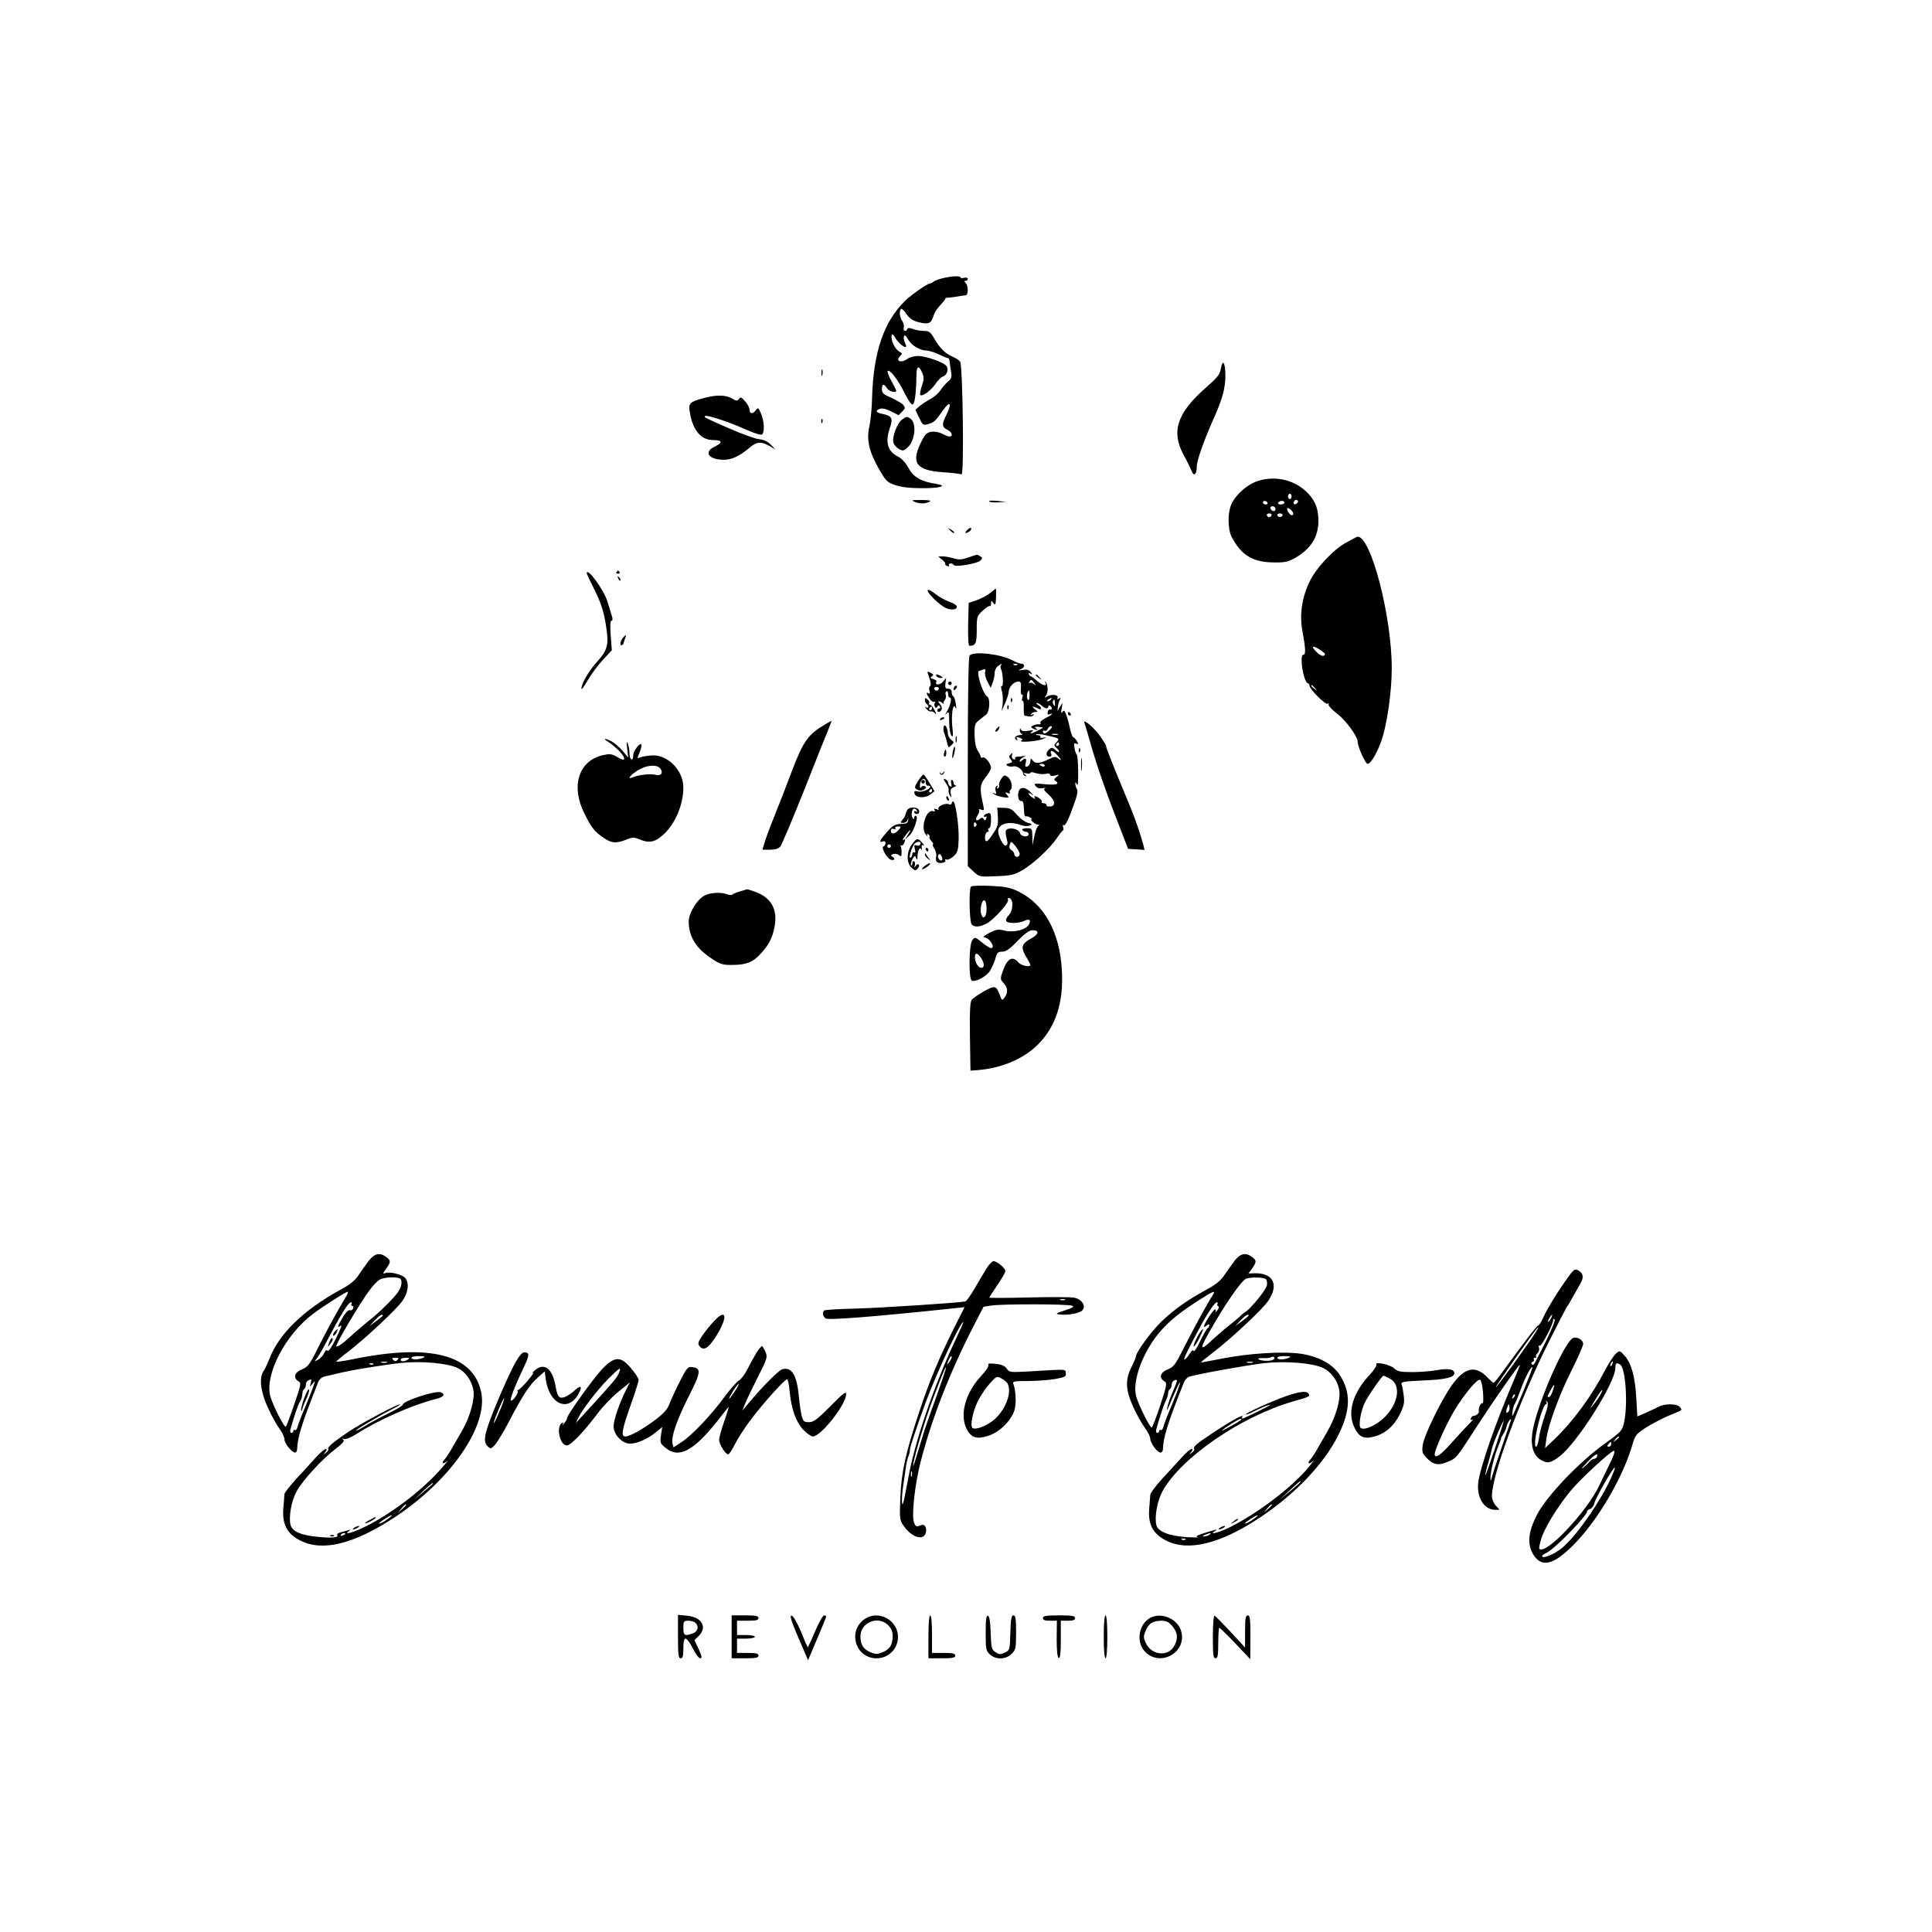 <?xml version="1.0" standalone="no"?>
<!DOCTYPE svg PUBLIC "-//W3C//DTD SVG 20010904//EN"
 "http://www.w3.org/TR/2001/REC-SVG-20010904/DTD/svg10.dtd">
<svg version="1.0" xmlns="http://www.w3.org/2000/svg"
 width="1080pt" height="1080pt" viewBox="0 0 1080 1080"
 preserveAspectRatio="xMidYMid meet">

<g transform="translate(0,1080) scale(0.1,-0.1)"
fill="#000000" stroke="none">
<path d="M5280 9247 c-25 -5 -51 -14 -59 -20 -7 -6 -19 -12 -26 -13 -16 -2
-106 -66 -138 -98 -118 -118 -174 -285 -182 -537 -1 -58 -8 -131 -15 -162 -17
-75 -3 -139 53 -238 39 -68 46 -75 92 -91 33 -11 82 -17 145 -17 104 -1 152
13 84 24 -85 13 -127 37 -155 88 -16 30 -38 54 -60 65 -58 29 -72 82 -44 162
18 51 10 66 -41 76 -38 7 -44 19 -14 29 13 4 37 -2 62 -15 l41 -21 20 20 c18
17 18 22 7 37 -8 9 -38 27 -67 40 -44 19 -53 27 -53 48 0 31 11 33 28 6 11
-18 52 -29 52 -14 0 3 -12 28 -27 54 -15 27 -24 52 -21 56 12 11 57 -47 95
-124 26 -50 40 -69 47 -62 11 11 18 73 19 163 0 53 14 58 33 11 10 -23 9 -38
-3 -72 -8 -24 -12 -47 -9 -50 11 -11 59 24 84 60 13 21 33 40 43 43 23 8 34
42 19 60 -18 21 -115 55 -158 55 -21 0 -47 -7 -58 -15 -37 -28 -73 -13 -40 17
11 10 10 14 -8 23 -11 6 -27 27 -35 48 -15 40 -7 65 11 33 25 -45 81 -80 58
-35 -6 11 -10 28 -7 37 3 13 8 9 23 -15 20 -35 67 -63 106 -63 12 0 43 -10 68
-22 25 -12 47 -21 50 -20 3 0 7 -7 8 -16 1 -9 4 -35 8 -56 6 -34 3 -43 -18
-60 -13 -12 -32 -33 -41 -48 -10 -15 -34 -37 -55 -48 -20 -11 -48 -29 -61 -40
l-24 -21 21 -44 c20 -42 22 -44 53 -35 31 9 38 16 81 77 40 57 51 39 18 -27
-26 -51 -25 -68 5 -82 26 -12 35 -38 13 -38 -7 0 -26 7 -43 16 -18 9 -42 13
-61 10 -25 -5 -35 -16 -58 -64 -54 -112 -22 -152 127 -162 51 -3 97 -9 102
-12 15 -9 7 612 -8 631 -7 8 -25 20 -42 27 -40 17 -69 45 -101 99 -22 39 -30
45 -59 45 -19 0 -46 5 -62 11 -19 7 -29 7 -31 0 -6 -19 -25 -12 -20 7 3 10 -1
27 -8 37 -15 20 -19 57 -7 68 3 4 17 -9 30 -28 16 -24 36 -38 64 -45 55 -15
72 -10 84 25 11 32 18 44 51 80 12 13 20 25 19 27 -2 2 6 4 18 4 12 1 36 4 52
7 17 3 36 6 43 6 15 1 16 53 0 69 -9 9 -9 12 0 12 7 0 12 5 12 11 0 6 -9 9
-20 6 -11 -3 -20 -2 -20 1 0 10 -39 10 -90 -1z"/>
<path d="M6825 8741 c-6 -35 -18 -50 -84 -108 -160 -140 -195 -244 -126 -373
20 -36 40 -78 46 -93 13 -33 29 -20 29 24 0 34 38 141 90 259 52 115 70 178
70 250 0 72 -15 97 -25 41z"/>
<path d="M4592 8715 c0 -16 2 -22 5 -12 2 9 2 23 0 30 -3 6 -5 -1 -5 -18z"/>
<path d="M3931 8574 c-75 -20 -84 -29 -75 -78 16 -101 63 -156 130 -156 53 0
56 -14 9 -37 -64 -30 -34 -73 52 -73 44 0 89 21 141 66 44 37 68 38 122 6 l25
-15 -26 27 c-17 18 -38 28 -66 31 -22 2 -98 30 -169 61 -135 59 -140 62 -133
68 9 8 115 -26 212 -68 73 -32 104 -41 109 -33 13 20 9 75 -8 115 -14 34 -17
35 -28 20 -17 -24 -36 -23 -36 1 0 11 -11 33 -25 48 -21 23 -26 26 -34 13 -9
-13 -14 -13 -40 3 -35 20 -87 21 -160 1z"/>
<path d="M5043 8455 c-27 -19 -57 -97 -49 -128 3 -13 17 -29 31 -37 23 -12 27
-11 49 9 43 40 51 139 14 162 -18 12 -20 11 -45 -6z"/>
<path d="M4591 8444 c0 -11 3 -14 6 -6 3 7 2 16 -1 19 -3 4 -6 -2 -5 -13z"/>
<path d="M7040 8114 c-62 -17 -131 -76 -157 -134 -21 -47 -20 -138 2 -181 53
-102 117 -142 235 -143 65 -1 81 3 123 27 86 51 126 115 127 203 0 69 -16 112
-58 156 -69 72 -172 100 -272 72z m180 -89 c0 -8 -4 -15 -10 -15 -5 0 -10 7
-10 15 0 8 5 15 10 15 6 0 10 -7 10 -15z m31 -38 c-13 -13 -26 -3 -16 12 3 6
11 8 17 5 6 -4 6 -10 -1 -17z m-166 3 c3 -5 -1 -10 -9 -10 -9 0 -16 5 -16 10
0 6 4 10 9 10 6 0 13 -4 16 -10z m95 0 c0 -5 -9 -10 -21 -10 -11 0 -17 5 -14
10 3 6 13 10 21 10 8 0 14 -4 14 -10z m-50 -36 c0 -17 -22 -14 -28 4 -2 7 3
12 12 12 9 0 16 -7 16 -16z m88 -6 c14 -14 16 -28 2 -28 -5 0 -14 9 -20 20
-12 22 -1 27 18 8z m-110 -29 c-2 -6 -8 -10 -13 -10 -5 0 -11 4 -13 10 -2 6 4
11 13 11 9 0 15 -5 13 -11z m62 1 c0 -5 -7 -10 -15 -10 -8 0 -15 5 -15 10 0 6
7 10 15 10 8 0 15 -4 15 -10z"/>
<path d="M5117 7993 c15 -6 39 -9 53 -6 47 11 39 18 -21 18 -56 0 -58 -1 -32
-12z"/>
<path d="M5529 7997 c5 -5 28 -7 52 -5 l44 3 -52 5 c-29 3 -48 1 -44 -3z"/>
<path d="M5408 7838 c-19 -19 -13 -24 11 -9 7 5 12 13 10 18 -2 5 -12 1 -21
-9z"/>
<path d="M5312 7834 c10 -10 20 -16 22 -13 3 3 -5 11 -17 18 -21 13 -21 12 -5
-5z"/>
<path d="M7527 7768 c-74 -40 -171 -144 -207 -221 -42 -87 -56 -183 -40 -271
19 -103 20 -136 6 -136 -9 0 -11 -15 -9 -52 5 -55 22 -108 35 -108 5 0 8 -6 8
-12 1 -21 89 -110 102 -102 6 4 8 3 5 -3 -4 -6 18 -30 48 -53 50 -38 115 -128
115 -158 0 -28 43 -122 55 -122 20 0 63 78 86 157 27 94 49 258 49 378 0 290
-117 741 -192 735 -2 0 -29 -15 -61 -32z m-133 -611 c14 -10 16 -16 7 -22 -7
-4 -22 2 -37 16 -45 42 -24 46 30 6z m-43 -204 c13 -16 12 -17 -3 -4 -10 7
-18 15 -18 17 0 8 8 3 21 -13z"/>
<path d="M5411 7683 c-35 -12 -51 -13 -81 -4 -20 6 -48 11 -61 11 l-24 -1 22
-18 c12 -10 20 -21 17 -24 -3 -2 2 -7 11 -11 9 -3 13 -2 10 4 -3 6 0 10 9 10
8 0 16 -4 18 -9 5 -13 130 8 148 25 13 13 13 16 0 24 -18 12 -15 12 -69 -7z"/>
<path d="M3446 7602 c-3 -5 1 -9 9 -9 8 0 12 4 9 9 -3 4 -7 8 -9 8 -2 0 -6 -4
-9 -8z"/>
<path d="M3280 7595 c0 -3 16 -37 35 -75 45 -89 61 -138 74 -227 15 -97 7
-128 -52 -193 -48 -54 -86 -120 -87 -150 0 -8 16 12 34 45 19 33 57 85 85 115
l51 55 -6 83 c-4 55 -3 82 4 82 7 0 8 9 2 28 -4 15 -16 51 -25 81 -20 65 -115
194 -115 156z"/>
<path d="M3456 7567 c3 -10 9 -15 12 -12 3 3 0 11 -7 18 -10 9 -11 8 -5 -6z"/>
<path d="M5186 7501 c-8 -12 68 -86 104 -101 32 -13 64 -7 58 12 -2 6 -22 18
-44 25 -21 8 -56 27 -76 43 -20 17 -39 26 -42 21z"/>
<path d="M5535 7485 c-16 -13 -50 -31 -75 -40 l-45 -15 -3 -120 c-1 -70 1
-120 7 -120 35 0 41 13 41 89 0 74 1 77 34 108 19 17 37 29 40 25 3 -3 6 3 6
14 1 17 2 18 13 3 11 -14 13 -10 15 32 1 27 0 49 -1 49 -1 0 -15 -11 -32 -25z"/>
<path d="M3483 7236 c-15 -18 -21 -45 -8 -43 5 1 10 7 11 12 1 6 5 18 9 28 8
20 4 21 -12 3z"/>
<path d="M5420 7136 c-6 -6 -10 -220 -10 -594 l0 -584 32 -30 c32 -30 33 -30
128 -26 83 3 101 8 144 33 62 36 154 121 192 177 16 24 32 44 36 46 4 2 4 10
1 19 -4 10 -2 14 4 10 6 -4 21 22 36 61 40 107 46 128 36 143 -5 8 -8 21 -8
29 0 10 3 8 9 -5 5 -13 8 13 7 70 0 50 -4 92 -7 95 -4 3 -10 19 -13 37 -5 26
-4 31 9 26 14 -5 14 -3 3 16 -8 11 -17 21 -21 21 -3 0 -11 22 -17 48 -5 26
-15 61 -21 77 -9 24 -13 27 -21 15 -7 -11 -9 -5 -4 20 6 35 6 35 -9 10 l-15
-25 3 25 c1 14 6 32 11 39 6 10 4 12 -5 6 -9 -6 -12 -4 -8 6 6 16 -38 20 -62
4 -12 -7 -13 -6 -3 6 13 16 12 64 -2 77 -4 4 -5 1 -1 -5 13 -23 -20 -14 -48
12 -14 13 -30 24 -33 24 -4 0 -9 5 -12 12 -2 8 1 9 10 3 12 -6 12 -5 0 10 -10
12 -23 15 -45 11 -27 -4 -28 -4 -8 5 23 10 22 30 -1 30 -7 0 -29 9 -48 19 -66
35 -214 52 -239 27z m175 -56 c-3 -5 -3 -15 1 -21 10 -17 15 -101 4 -94 -5 3
-5 -8 0 -27 6 -17 7 -50 5 -72 l-6 -41 20 45 c11 25 20 54 20 64 1 26 29 56
53 56 15 0 17 -7 15 -39 -2 -23 1 -37 6 -34 5 3 6 -4 2 -17 -4 -12 -3 -20 1
-17 5 3 8 -15 7 -39 -1 -24 1 -44 5 -45 4 0 15 -2 24 -4 10 -2 21 2 25 7 4 7
1 8 -7 3 -9 -5 -11 -4 -6 3 4 7 15 12 24 12 15 1 15 2 -2 15 -23 17 -14 20 15
5 24 -14 26 5 2 19 -10 6 -13 11 -6 11 6 0 18 -7 27 -15 17 -17 36 -20 36 -4
0 5 5 7 10 4 6 -3 10 -11 10 -16 0 -6 -4 -8 -9 -5 -5 3 -11 -3 -14 -13 -3 -14
-1 -18 9 -14 29 11 13 -5 -21 -21 -20 -10 -33 -22 -29 -27 3 -6 0 -9 -7 -8 -8
1 -22 -1 -32 -6 -15 -6 -16 -10 -5 -16 7 -5 18 -9 23 -9 6 0 4 4 -4 9 -10 7
-7 9 12 8 15 -1 27 -3 27 -4 0 -4 -59 -33 -67 -33 -4 0 -1 5 7 11 11 8 6 9
-22 4 -25 -4 -38 -2 -41 7 -4 9 -6 7 -6 -4 -1 -9 5 -19 12 -21 6 -3 2 -6 -10
-6 -26 -1 -38 -17 -22 -27 8 -4 9 -3 5 4 -8 14 -5 15 19 6 12 -5 14 -9 4 -14
-19 -13 93 -4 121 9 23 10 23 11 2 7 -12 -2 -20 0 -16 5 3 5 -3 9 -12 9 -10 0
-15 2 -12 5 3 3 27 1 54 -5 78 -17 79 -18 60 -39 -15 -16 -15 -19 -1 -31 8 -7
15 -17 15 -22 0 -5 -7 -2 -16 6 -19 19 -26 20 -42 4 -17 -17 -15 -38 4 -38 10
0 14 6 11 14 -10 25 4 25 29 -1 27 -27 33 -43 8 -22 -13 10 -21 10 -47 -3 -52
-26 -79 -29 -93 -10 -12 16 -13 15 -14 -4 0 -12 -7 -25 -16 -28 -13 -5 -15 -1
-10 19 7 27 -3 32 -22 13 -7 -7 -12 -8 -12 -2 0 6 10 16 23 23 13 7 15 9 4 6
-10 -3 -28 -5 -38 -5 -11 0 -17 -4 -14 -10 3 -5 0 -7 -9 -4 -9 3 -12 13 -9 22
5 14 3 15 -7 5 -11 -10 -11 -15 0 -28 11 -14 10 -17 -9 -22 -17 -4 -19 -8 -9
-14 7 -4 22 -6 33 -3 21 5 54 -20 54 -41 0 -5 5 -11 13 -13 9 -2 8 0 -2 8 -12
10 -11 11 8 7 12 -3 22 -1 22 3 0 5 14 4 30 -2 17 -5 42 -7 55 -4 16 4 25 2
25 -5 0 -7 10 -9 28 -4 25 6 26 5 8 -8 -13 -10 -15 -16 -8 -21 30 -18 8 -26
-55 -20 -62 6 -66 5 -53 -11 9 -11 22 -14 39 -11 14 3 20 3 13 0 -10 -5 -5
-14 17 -33 38 -33 45 -65 14 -69 -13 -2 -23 1 -23 7 0 6 -7 11 -17 11 -9 0
-13 3 -10 7 4 3 -1 12 -11 19 -21 16 -36 18 -27 3 4 -6 -2 -5 -14 3 -12 7 -21
17 -21 22 0 4 8 3 18 -5 11 -8 10 -5 -3 9 -31 34 -64 36 -71 6 -7 -29 1 -55
17 -52 8 2 12 -14 13 -44 0 -25 4 -44 8 -42 4 3 16 0 25 -5 10 -6 14 -11 10
-11 -14 0 20 -30 35 -30 10 0 10 -2 1 -8 -6 -4 -16 -30 -21 -57 l-10 -50 -1
48 c-1 46 -2 47 -32 47 -17 0 -28 -4 -24 -10 3 -5 13 -10 21 -10 8 0 14 -6 14
-13 0 -20 -44 -14 -48 6 -4 19 -44 32 -68 23 -16 -6 -16 -17 -2 -75 2 -8 -3
-16 -10 -18 -12 -5 -42 52 -42 81 0 41 61 58 126 34 17 -6 40 -8 50 -3 16 6
15 9 -11 16 -16 4 -44 25 -61 45 -25 30 -38 37 -70 38 l-39 1 3 -51 c3 -44 -1
-57 -29 -98 -21 -32 -34 -44 -39 -36 -9 15 -1 50 12 50 5 0 6 5 3 10 -3 6 -1
10 4 10 6 0 11 20 11 44 0 39 -2 44 -20 39 -11 -3 -20 -10 -20 -15 0 -5 4 -6
10 -3 6 3 7 -1 3 -10 -4 -13 -8 -14 -14 -4 -6 10 -11 10 -22 1 -21 -17 -28 -3
-11 22 8 13 11 26 7 30 -4 4 1 4 11 0 17 -6 18 -4 13 22 -22 97 -20 117 12
158 17 21 31 45 31 53 0 23 -32 64 -46 59 -8 -3 -13 -2 -12 2 2 4 -6 19 -15
34 -12 17 -18 47 -19 89 -1 55 2 65 23 81 13 11 32 26 42 33 19 17 24 89 6
101 -26 15 -65 144 -45 144 2 0 12 3 21 7 14 5 16 2 12 -13 -3 -10 2 -35 13
-54 l18 -35 11 28 c6 16 11 40 11 54 0 14 8 32 18 39 21 16 25 17 17 4z m92 4
c-3 -3 -12 -4 -19 -1 -8 3 -5 6 6 6 11 1 17 -2 13 -5z m94 -101 c12 -16 12
-17 -2 -6 -9 7 -20 9 -24 5 -5 -4 -5 -1 -1 6 9 16 11 15 27 -5z m-26 -72 c0
-16 -3 -27 -7 -24 -13 7 -7 53 6 53 1 0 1 -13 1 -29z m120 -21 c-3 -5 -12 -10
-18 -10 -7 0 -6 4 3 10 19 12 23 12 15 0z m22 -22 c2 -17 0 -19 -7 -8 -5 8 -6
18 -4 22 8 12 10 10 11 -14z m-17 -132 c0 -8 -31 -36 -41 -36 -5 0 -9 5 -9 11
0 5 5 7 10 4 6 -3 13 1 16 9 5 14 24 23 24 12z m33 -43 c-7 -2 -21 -2 -30 0
-10 3 -4 5 12 5 17 0 24 -2 18 -5z m7 -53 c0 -5 -5 -10 -11 -10 -5 0 -7 5 -4
10 3 6 8 10 11 10 2 0 4 -4 4 -10z m-80 -120 c0 -5 -7 -7 -15 -4 -8 4 -15 8
-15 10 0 2 7 4 15 4 8 0 15 -4 15 -10z m-386 -340 c-6 -6 -10 -3 -10 10 0 13
4 16 10 10 7 -7 7 -13 0 -20z m246 -154 c0 -9 -7 -16 -15 -16 -8 0 -15 7 -15
15 0 7 -7 18 -16 23 -11 6 -14 16 -9 31 6 20 7 20 31 -8 13 -16 24 -36 24 -45z"/>
<path d="M5651 6884 c0 -11 3 -14 6 -6 3 7 2 16 -1 19 -3 4 -6 -2 -5 -13z"/>
<path d="M5631 6844 c0 -11 3 -14 6 -6 3 7 2 16 -1 19 -3 4 -6 -2 -5 -13z"/>
<path d="M5570 6725 c-7 -9 -8 -15 -2 -15 5 0 12 7 16 15 3 8 4 15 2 15 -2 0
-9 -7 -16 -15z"/>
<path d="M5596 6445 c-9 -14 -14 -30 -11 -35 3 -5 0 -12 -6 -16 -8 -5 -9 -3
-4 6 5 9 4 11 -4 6 -7 -5 -9 -16 -5 -28 5 -15 3 -19 -7 -13 -10 6 -11 5 -4 -3
6 -6 28 -14 50 -18 36 -5 38 -5 25 12 -14 16 -13 17 3 11 10 -4 16 -3 12 2 -3
5 -1 12 3 15 16 10 6 59 -15 73 -18 12 -22 11 -37 -12z"/>
<path d="M5195 7010 c9 -25 10 -42 4 -46 -5 -3 -7 -15 -3 -26 4 -14 2 -18 -5
-14 -15 10 -14 -1 5 -29 9 -14 21 -22 27 -18 6 3 7 1 3 -5 -4 -7 -4 -17 0 -23
5 -8 9 -8 14 1 5 9 9 9 14 1 4 -6 2 -11 -3 -11 -6 0 -11 -4 -11 -10 0 -15 17
-12 24 5 3 8 -2 21 -10 30 -17 17 -5 21 14 5 6 -6 10 -7 7 -4 -3 4 0 13 6 20
6 8 9 20 6 29 -4 8 -2 17 3 20 6 4 10 -3 10 -14 0 -12 5 -21 10 -21 13 0 3
-45 -18 -80 -11 -20 -11 -21 0 -8 12 14 14 8 14 -48 0 -37 6 -70 13 -77 9 -9
10 0 5 45 -8 68 3 145 17 113 6 -13 6 -6 2 20 -3 22 -10 42 -14 43 -5 2 -9 12
-9 23 0 12 -7 19 -19 19 -16 0 -19 6 -16 31 l4 30 -18 -22 c-16 -20 -49 -20
-36 1 3 4 -5 10 -18 14 -17 5 -19 8 -8 15 11 7 10 11 -7 20 -21 11 -21 11 -7
-29z m53 -61 c-2 -6 -8 -10 -13 -10 -5 0 -11 4 -13 10 -2 6 4 11 13 11 9 0 15
-5 13 -11z"/>
<path d="M5235 7020 c3 -5 14 -10 23 -10 15 0 15 2 2 10 -20 13 -33 13 -25 0z"/>
<path d="M5790 7026 c0 -2 8 -10 18 -17 15 -13 16 -12 3 4 -13 16 -21 21 -21
13z"/>
<path d="M5300 6980 c0 -5 5 -10 10 -10 6 0 10 5 10 10 0 6 -4 10 -10 10 -5 0
-10 -4 -10 -10z"/>
<path d="M5337 6963 c-4 -3 -7 -11 -7 -17 0 -6 5 -5 12 2 6 6 9 14 7 17 -3 3
-9 2 -12 -2z"/>
<path d="M5170 6887 c0 -9 5 -19 10 -22 6 -3 10 -11 10 -16 0 -6 -6 -7 -12 -3
-9 5 -8 2 1 -9 8 -10 19 -16 25 -14 6 2 17 -3 24 -12 8 -9 6 -2 -3 17 -8 17
-20 32 -26 32 -6 0 -8 4 -5 9 3 5 -1 14 -9 21 -12 10 -15 10 -15 -3z m40 -47
c0 -5 -5 -10 -11 -10 -5 0 -7 5 -4 10 3 6 8 10 11 10 2 0 4 -4 4 -10z"/>
<path d="M5970 6810 c0 -5 5 -10 11 -10 5 0 7 5 4 10 -3 6 -8 10 -11 10 -2 0
-4 -4 -4 -10z"/>
<path d="M5255 6780 c-3 -6 1 -7 9 -4 18 7 21 14 7 14 -6 0 -13 -4 -16 -10z"/>
<path d="M4615 6752 c-98 -57 -124 -93 -190 -267 -40 -105 -53 -140 -105 -270
-18 -44 -38 -99 -45 -122 l-13 -43 42 0 c28 0 48 6 58 18 8 9 69 154 136 322
66 168 128 322 137 343 8 20 14 37 13 37 -2 0 -16 -8 -33 -18z"/>
<path d="M6062 6759 c3 -7 23 -75 44 -149 21 -74 74 -229 119 -345 l81 -210
46 -3 46 -3 -8 33 c-15 56 -47 150 -78 223 -90 216 -130 316 -129 325 1 3 -13
26 -31 52 -32 47 -101 106 -90 77z"/>
<path d="M5276 6741 c-4 -7 -3 -24 2 -39 6 -15 13 -40 17 -56 6 -27 7 -28 23
-12 16 16 16 18 0 30 -10 7 -18 22 -19 32 -1 33 -15 59 -23 45z"/>
<path d="M5342 6665 c0 -16 2 -22 5 -12 2 9 2 23 0 30 -3 6 -5 -1 -5 -18z"/>
<path d="M3394 6657 c56 -36 106 -91 93 -103 -2 -3 -20 4 -38 15 -29 17 -41
18 -77 10 -136 -30 -182 -170 -107 -323 41 -83 58 -105 110 -140 44 -30 69
-32 125 -10 37 15 43 15 80 0 52 -21 85 -13 133 33 63 59 107 165 107 259 0
97 -90 187 -180 179 -25 -2 -53 -7 -62 -11 -17 -8 -17 -6 -2 29 8 20 12 40 9
44 -10 9 -45 -38 -45 -60 0 -37 -20 -30 -21 8 0 21 -5 47 -10 58 -6 14 -7 4
-3 -30 l6 -50 -32 38 c-17 20 -45 44 -60 52 -34 18 -53 19 -26 2z m296 -152
c20 -24 5 -45 -26 -36 -28 7 -94 0 -126 -14 -34 -14 -18 10 25 37 47 31 107
37 127 13z"/>
<path d="M5326 6599 c-3 -18 -4 -34 -2 -36 2 -3 7 10 11 27 4 17 5 34 2 36 -2
3 -7 -10 -11 -27z"/>
<path d="M6031 6604 c0 -11 3 -14 6 -6 3 7 2 16 -1 19 -3 4 -6 -2 -5 -13z"/>
<path d="M5277 6590 c-3 -11 -1 -20 4 -20 5 0 9 9 9 20 0 11 -2 20 -4 20 -2 0
-6 -9 -9 -20z"/>
<path d="M6043 6525 c0 -33 2 -45 4 -27 2 18 2 45 0 60 -2 15 -4 0 -4 -33z"/>
<path d="M5253 6480 c3 -16 21 -14 25 2 3 10 2 10 -6 -1 -7 -9 -11 -10 -15 -2
-4 7 -5 8 -4 1z"/>
<path d="M5132 6434 c-19 -29 -21 -38 -10 -45 17 -11 29 -11 47 0 10 7 10 10
1 16 -7 4 -16 2 -21 -6 -5 -9 -7 -4 -6 16 3 34 32 43 32 10 1 -11 6 -19 13
-17 7 1 12 -2 12 -6 0 -15 -51 -33 -72 -26 -15 4 -19 2 -16 -11 5 -26 60 -29
89 -6 l23 18 -28 47 c-15 25 -30 46 -34 46 -4 0 -18 -17 -30 -36z m78 -54 c0
-5 -5 -10 -11 -10 -5 0 -7 5 -4 10 3 6 8 10 11 10 2 0 4 -4 4 -10z"/>
<path d="M5288 6422 c11 -15 17 -32 15 -39 -2 -7 1 -20 7 -30 10 -15 10 -14 5
10 -4 22 -1 29 17 37 13 5 17 9 11 9 -7 1 -13 8 -13 16 0 8 -4 15 -9 15 -5 0
-7 -10 -3 -22 3 -14 2 -19 -6 -14 -7 4 -12 13 -12 21 0 7 -7 16 -16 19 -12 5
-11 0 4 -22z"/>
<path d="M5150 6430 c0 -5 5 -10 10 -10 6 0 10 5 10 10 0 6 -4 10 -10 10 -5 0
-10 -4 -10 -10z"/>
<path d="M5290 6341 c0 -6 4 -13 10 -16 6 -3 7 1 4 9 -7 18 -14 21 -14 7z"/>
<path d="M5320 6309 c0 -6 -9 -8 -20 -4 -21 7 -65 -17 -53 -29 4 -4 -1 -4 -11
0 -13 5 -17 4 -12 -4 4 -7 2 -10 -7 -7 -38 15 -73 -92 -42 -130 9 -11 13 -14
9 -6 -5 10 -3 12 5 7 7 -5 10 -11 7 -14 -3 -3 1 -14 11 -24 9 -10 13 -18 8
-18 -4 0 0 -11 8 -24 9 -13 13 -33 10 -46 -3 -13 -1 -25 7 -30 15 -10 52 -1
44 11 -3 5 1 7 8 4 7 -3 25 6 39 19 23 21 26 33 28 97 2 77 -18 209 -31 209
-4 0 -8 -5 -8 -11z m-54 -317 c-10 -10 -29 15 -21 28 6 9 10 8 17 -4 6 -10 7
-20 4 -24z"/>
<path d="M5071 6271 c-5 -9 -9 -20 -10 -26 0 -5 -8 -18 -16 -27 -13 -16 -13
-18 4 -18 11 0 22 8 25 18 4 13 4 13 3 -3 -2 -16 -10 -20 -41 -21 -32 -1 -45
-8 -77 -44 -41 -46 -49 -63 -24 -54 9 4 15 0 15 -9 0 -8 -5 -17 -12 -19 -14
-5 19 -65 40 -73 20 -8 30 4 12 15 -12 8 -12 10 3 16 9 3 24 1 32 -6 13 -11
15 -8 15 18 0 17 -3 32 -7 35 -5 2 -3 2 4 1 6 -2 14 4 17 12 9 22 7 26 -5 18
-7 -4 -1 7 12 25 28 38 38 41 14 4 l-17 -28 27 26 c26 26 52 109 34 109 -5 0
-9 -6 -9 -12 0 -10 -3 -9 -9 1 -10 15 -3 51 10 51 4 0 11 -5 15 -12 4 -7 3 -8
-4 -4 -7 4 -12 2 -12 -3 0 -6 7 -11 16 -11 9 0 14 7 12 18 -4 22 -56 25 -67 3z
m-48 -111 c-21 -24 -43 -26 -43 -4 0 10 5 14 16 10 8 -3 12 -2 9 4 -3 6 3 10
14 10 20 0 20 -1 4 -20z m-43 -90 c0 -5 -4 -10 -10 -10 -5 0 -10 5 -10 10 0 6
5 10 10 10 6 0 10 -4 10 -10z"/>
<path d="M5098 6080 c-31 -42 -32 -102 -3 -130 20 -18 23 -19 35 -5 7 8 10 19
6 22 -4 4 -12 1 -17 -7 -9 -13 -10 -12 -5 2 3 10 1 20 -4 23 -6 4 -10 -2 -10
-11 0 -10 -3 -14 -7 -11 -3 4 0 19 7 33 13 23 15 24 21 7 6 -13 8 -10 8 14 1
33 16 53 24 31 2 -7 2 -2 0 10 -3 17 0 22 9 16 7 -4 4 2 -6 14 -25 29 -31 28
-58 -8z m46 -1 c-3 -6 -13 -8 -21 -5 -12 5 -14 1 -9 -20 5 -17 3 -23 -4 -19
-5 3 -10 -1 -10 -9 0 -8 -4 -17 -9 -20 -17 -11 8 68 25 81 18 13 38 8 28 -8z"/>
<path d="M5175 6050 c3 -5 8 -10 11 -10 2 0 4 5 4 10 0 6 -5 10 -11 10 -5 0
-7 -4 -4 -10z"/>
<path d="M5170 6023 c0 -6 8 -17 18 -24 16 -13 16 -13 2 6 -8 11 -16 22 -17
24 -2 2 -3 0 -3 -6z"/>
<path d="M5170 5960 c-14 -11 -20 -20 -15 -19 13 0 50 28 44 33 -2 3 -15 -4
-29 -14z"/>
<path d="M5428 5844 c-13 -13 -9 -199 4 -212 17 -17 47 -14 84 6 41 22 127
118 119 132 -3 5 -2 10 3 10 28 0 28 -67 1 -96 -12 -12 -18 -27 -14 -33 8 -14
68 -14 100 1 31 14 40 6 26 -21 -16 -29 -85 -46 -136 -33 -34 9 -45 7 -85 -13
-25 -13 -38 -24 -29 -25 30 0 67 -60 38 -60 -5 0 -28 14 -50 32 -38 31 -40 31
-54 12 -19 -25 -21 -220 -2 -226 20 -8 73 19 97 49 11 15 26 47 33 70 10 38
15 43 39 43 21 0 43 15 86 60 43 44 66 60 85 60 38 0 34 -23 -7 -45 -55 -30
-61 -49 -32 -100 15 -24 26 -46 26 -49 0 -15 -52 -4 -67 14 -34 39 -62 23 -88
-50 -14 -41 -14 -45 5 -65 24 -25 26 -54 6 -81 -14 -18 -15 -18 -26 11 -21 56
-27 58 -89 24 -31 -18 -62 -39 -69 -48 -9 -11 -12 -63 -10 -206 l3 -190 40 3
c134 11 254 61 336 142 101 100 145 236 135 415 -11 213 -98 370 -242 441 -47
23 -73 28 -158 32 -55 2 -104 1 -108 -4z m87 -124 c0 -46 -19 -65 -30 -30 -9
28 4 82 18 77 7 -2 12 -23 12 -47z m-31 -275 c20 -30 21 -55 1 -55 -17 0 -35
30 -35 59 0 28 14 26 34 -4z"/>
<path d="M4140 5818 c-19 -5 -39 -13 -45 -18 -5 -4 -19 -4 -30 1 -33 13 -94
10 -126 -7 -42 -21 -89 -98 -89 -145 0 -86 42 -153 135 -212 43 -28 58 -32
115 -31 75 1 113 17 158 69 42 47 61 85 72 146 18 96 -19 162 -109 194 -24 8
-44 15 -45 14 0 0 -17 -5 -36 -11z"/>
<path d="M2062 3753 c-16 -21 -41 -57 -57 -80 -20 -31 -48 -54 -104 -84 -206
-113 -343 -247 -395 -385 -11 -27 -25 -58 -33 -69 -26 -38 -16 -118 26 -207
21 -46 50 -98 65 -117 14 -19 26 -45 26 -56 0 -23 41 -75 60 -75 5 0 10 8 11
18 2 68 24 139 117 374 7 18 21 30 39 34 15 3 45 10 65 15 73 19 260 49 359
60 118 12 262 -1 319 -29 41 -20 77 -70 86 -121 10 -49 -18 -150 -61 -225 -19
-34 -47 -81 -61 -106 -14 -25 -33 -53 -42 -62 -17 -20 -3 -24 18 -5 7 6 -4 -9
-26 -34 -110 -129 -298 -271 -455 -344 -57 -26 -98 -35 -69 -14 12 9 12 10 -3
5 -11 -3 -30 -9 -43 -12 -13 -3 -22 -10 -19 -14 10 -16 -30 -19 -110 -11 -94
9 -142 31 -151 67 -11 44 5 135 34 187 33 61 140 178 217 237 42 32 53 46 43
53 -9 6 -8 7 5 3 10 -3 38 8 70 28 125 80 308 161 445 196 43 11 54 26 26 37
-30 11 -214 -49 -213 -70 0 -5 -35 -26 -78 -47 -43 -21 -102 -53 -130 -70 -29
-18 -53 -30 -53 -27 0 6 121 78 195 116 33 16 56 30 52 31 -17 1 -212 -103
-286 -152 -88 -59 -122 -88 -116 -98 3 -4 -3 -14 -13 -21 -15 -13 -16 -12 -3
4 9 12 10 17 2 17 -7 0 -31 -21 -55 -47 -24 -27 -73 -80 -110 -120 -36 -40
-66 -78 -66 -85 0 -7 -3 -42 -6 -78 -7 -92 20 -144 95 -182 125 -63 298 -20
527 130 313 206 523 510 484 699 -44 212 -288 274 -722 184 -49 -10 -88 -15
-88 -12 1 3 28 26 60 50 93 70 280 244 311 291 31 46 37 95 16 124 -14 20 -83
38 -111 30 -18 -6 -18 -4 3 24 27 38 26 47 -1 66 -36 26 -64 19 -96 -21z m172
-99 c17 -7 13 -45 -9 -77 -21 -30 -90 -100 -135 -137 -49 -39 -112 -93 -150
-128 -28 -26 -60 -46 -60 -37 0 18 133 242 186 313 19 26 45 53 57 59 23 13
85 17 111 7z m-302 -106 c-50 -83 -114 -201 -158 -290 -43 -86 -53 -99 -86
-113 -42 -16 -51 -47 -20 -66 17 -10 15 -18 -23 -129 -22 -65 -43 -121 -47
-125 -8 -9 -72 117 -87 170 -32 122 85 346 241 462 65 48 180 121 191 122 5 1
0 -14 -11 -31z m33 -38 c-3 -5 -2 -10 4 -10 6 0 8 -6 5 -14 -3 -8 -11 -13 -19
-10 -7 3 -23 -13 -39 -40 -30 -51 -33 -64 -11 -46 9 7 -3 -24 -26 -70 -24 -50
-44 -78 -48 -71 -5 8 -11 3 -19 -13 -6 -14 -21 -30 -34 -37 -22 -11 -22 -11
-8 6 8 10 31 48 50 85 86 164 127 230 142 230 5 0 6 -4 3 -10z m175 -64 c0 -2
-17 -16 -37 -31 l-38 -28 29 31 c26 28 46 40 46 28z m225 -236 c-28 -12 -65
-12 -65 0 0 6 19 10 43 9 32 0 37 -2 22 -9z m-143 -12 c-9 -9 -15 -9 -24 0 -9
9 -7 12 12 12 19 0 21 -3 12 -12z m58 2 c-20 -13 -40 -13 -40 0 0 6 12 10 28
10 21 0 24 -2 12 -10z m-117 -17 c-7 -2 -21 -2 -30 0 -10 3 -4 5 12 5 17 0 24
-2 18 -5z m-76 -9 c-3 -3 -12 -4 -19 -1 -8 3 -5 6 6 6 11 1 17 -2 13 -5z
m-350 -106 c-6 -23 -6 -23 10 -3 15 19 15 19 8 -5 -4 -14 -24 -66 -45 -116
-22 -50 -42 -103 -46 -118 -3 -14 -10 -23 -15 -20 -5 3 -9 0 -9 -5 0 -6 -5
-11 -11 -11 -6 0 -8 8 -6 18 23 81 43 140 54 157 7 11 13 29 13 42 0 12 5 25
10 28 6 3 10 15 10 25 0 15 9 25 29 29 2 1 1 -9 -2 -21z m683 -561 c0 -2 -24
-23 -52 -46 l-53 -43 50 46 c48 44 55 50 55 43z m-150 -120 c0 -2 -10 -12 -22
-23 l-23 -19 19 23 c18 21 26 27 26 19z m-95 -73 c-28 -21 -55 -36 -55 -29 0
6 62 45 70 45 3 -1 -4 -8 -15 -16z m-245 -88 c0 -2 -7 -7 -16 -10 -8 -3 -12
-2 -9 4 6 10 25 14 25 6z"/>
<path d="M1870 3355 c-7 -9 -10 -18 -7 -21 3 -3 10 4 17 15 13 25 8 27 -10 6z"/>
<path d="M1843 3303 c-3 -10 -8 -22 -10 -28 -3 -5 3 -1 11 9 16 20 21 36 11
36 -3 0 -8 -8 -12 -17z"/>
<path d="M1701 2986 c-12 -32 -20 -64 -17 -70 2 -6 5 -5 5 3 1 8 10 34 22 58
11 23 19 49 17 55 -3 7 -15 -13 -27 -46z"/>
<path d="M6902 3753 c-16 -21 -41 -57 -57 -80 -20 -31 -48 -54 -104 -84 -106
-58 -176 -108 -248 -176 -55 -53 -143 -172 -143 -196 0 -5 -11 -31 -25 -59
-36 -71 -33 -128 9 -221 18 -40 47 -93 65 -117 17 -23 31 -52 31 -62 0 -24 39
-78 57 -78 7 0 13 8 14 18 2 68 24 140 117 374 6 14 19 29 29 32 52 16 331 66
420 76 121 13 270 1 329 -27 44 -21 81 -69 90 -122 10 -52 -18 -151 -67 -235
-23 -39 -50 -87 -61 -106 -11 -19 -27 -43 -36 -52 -17 -20 -3 -25 18 -5 7 6
-3 -8 -23 -33 -95 -116 -303 -272 -458 -345 -55 -25 -101 -35 -69 -15 21 14
13 12 -55 -9 -42 -13 -54 -20 -40 -24 11 -2 -16 -2 -60 0 -100 7 -162 31 -171
68 -11 45 5 136 34 188 101 186 437 418 728 502 97 28 99 29 89 44 -10 17 -47
13 -122 -12 -80 -28 -235 -98 -229 -104 2 -2 23 5 45 17 48 24 91 41 91 36 0
-4 -147 -76 -155 -76 -4 0 -3 5 0 11 11 18 -74 -30 -170 -94 -91 -61 -107 -75
-99 -88 2 -4 -4 -13 -14 -20 -15 -13 -16 -12 -3 4 9 12 10 17 2 17 -7 0 -31
-21 -55 -47 -24 -27 -73 -80 -110 -120 -36 -40 -66 -80 -66 -90 -1 -10 -3 -45
-6 -78 -7 -87 22 -140 95 -177 124 -63 305 -18 529 132 194 130 352 296 432
455 71 141 73 244 7 342 -40 59 -114 99 -212 115 -97 15 -295 3 -440 -26 -66
-13 -121 -23 -122 -22 -1 1 28 25 65 53 106 81 280 244 312 292 63 93 25 160
-88 153 l-23 -1 21 29 c25 36 25 45 -2 64 -36 26 -64 19 -96 -21z m175 -104
c5 -5 8 -21 5 -34 -4 -25 -92 -133 -121 -149 -9 -5 -20 -15 -26 -21 -5 -6 -32
-29 -60 -51 -27 -21 -70 -58 -95 -81 -70 -67 -76 -59 -25 32 90 161 187 301
213 308 33 9 98 7 109 -4z m-299 -91 c-30 -46 -117 -206 -164 -300 -43 -86
-53 -99 -86 -113 -42 -16 -51 -47 -20 -66 17 -11 16 -18 -22 -135 -23 -68 -44
-123 -48 -124 -11 0 -74 128 -87 175 -23 88 41 257 140 368 52 58 109 104 219
174 75 48 88 52 68 21z m28 -47 c-4 -5 -1 -11 4 -13 6 -2 4 -11 -5 -23 -9 -11
-14 -14 -10 -7 3 6 2 12 -3 12 -10 0 -62 -81 -62 -96 0 -3 7 -1 15 6 9 8 15 9
15 2 0 -6 -4 -13 -9 -16 -5 -3 -24 -36 -42 -73 -17 -38 -34 -62 -37 -55 -3 9
-11 2 -23 -17 -10 -17 -23 -31 -28 -31 -8 0 22 60 100 205 35 63 71 115 81
115 5 0 7 -4 4 -9z m174 -65 c0 -2 -17 -16 -37 -31 l-38 -28 29 31 c26 28 46
40 46 28z m137 -247 c-16 -10 -73 -7 -83 4 -4 4 10 6 30 5 20 -1 39 2 42 5 4
4 11 4 17 0 5 -3 3 -9 -6 -14z m88 11 c-28 -12 -65 -12 -65 0 0 6 19 10 43 9
32 0 37 -2 22 -9z m-202 -27 c-7 -2 -21 -2 -30 0 -10 3 -4 5 12 5 17 0 24 -2
18 -5z m-446 -160 c-14 -32 -28 -71 -31 -88 -4 -16 -3 -23 0 -15 14 34 42 97
57 130 30 62 7 -10 -33 -106 -22 -50 -42 -103 -46 -118 -3 -14 -10 -23 -15
-20 -5 3 -9 0 -9 -5 0 -6 -5 -11 -11 -11 -6 0 -8 8 -6 18 19 68 43 141 54 162
7 14 13 33 13 42 0 9 5 20 10 23 6 3 10 15 10 25 0 17 19 32 29 24 2 -2 -8
-30 -22 -61z m378 -162 c-14 -12 -112 -66 -104 -57 11 12 93 64 104 65 6 1 6
-2 0 -8z m335 -345 c0 -2 -26 -25 -57 -51 l-58 -47 55 51 c54 50 60 55 60 47z
m-160 -129 c0 -2 -10 -12 -22 -23 l-23 -19 19 23 c18 21 26 27 26 19z m-95
-73 c-28 -21 -55 -36 -55 -29 0 6 62 45 70 45 3 -1 -4 -8 -15 -16z m-255 -94
c-8 -5 -22 -9 -30 -9 -10 0 -8 3 5 9 27 12 43 12 25 0z m-133 -26 c-3 -3 -12
-4 -19 -1 -8 3 -5 6 6 6 11 1 17 -2 13 -5z"/>
<path d="M6712 3358 c-17 -22 -44 -80 -39 -85 3 -2 17 18 31 46 25 51 28 63 8
39z"/>
<path d="M5517 3713 c-13 -21 -43 -71 -66 -111 -23 -40 -48 -75 -54 -77 -27
-7 -463 -36 -615 -40 -90 -2 -167 -7 -173 -10 -14 -9 -11 -31 6 -45 13 -11
268 9 713 56 l64 7 -60 -119 c-84 -168 -137 -296 -194 -468 -76 -229 -99 -333
-105 -476 -5 -119 -4 -127 18 -159 44 -64 110 -86 124 -41 8 27 -5 52 -24 45
-30 -12 -34 -10 -43 20 -12 42 7 212 38 332 62 241 161 495 290 748 l62 120
44 7 c58 9 428 9 451 -1 14 -5 5 -11 -40 -26 -52 -17 -55 -20 -29 -23 45 -6
113 7 127 24 21 25 -4 62 -47 70 -21 4 -136 4 -256 1 -120 -3 -218 -3 -218 -1
0 2 20 33 45 70 25 36 45 71 45 79 0 16 -47 55 -66 55 -8 0 -24 -17 -37 -37z
m436 -180 c-7 -2 -19 -2 -25 0 -7 3 -2 5 12 5 14 0 19 -2 13 -5z m-615 -230
c-117 -250 -222 -555 -259 -756 -12 -62 -23 -123 -27 -137 -12 -51 -14 16 -2
92 6 40 13 87 15 105 3 17 9 43 15 57 5 14 8 26 6 26 -6 0 36 128 88 269 62
168 195 451 211 451 2 0 -19 -48 -47 -107z m-18 -91 c0 -5 -7 -17 -15 -28 -14
-18 -14 -17 -4 9 12 27 19 34 19 19z m-82 -209 c-30 -81 -67 -186 -81 -233
-14 -47 -33 -107 -41 -135 -11 -35 -14 -39 -10 -15 9 55 73 266 111 365 59
154 68 174 71 170 2 -2 -21 -70 -50 -152z m-141 -455 c-3 -7 -5 -2 -5 12 0 14
2 19 5 13 2 -7 2 -19 0 -25z"/>
<path d="M8767 3662 c-53 -72 -121 -182 -141 -229 -11 -24 -23 -43 -28 -43 -7
0 -79 -94 -198 -258 -24 -34 -47 -62 -51 -62 -3 0 -16 12 -30 26 -68 74 -130
63 -202 -38 -60 -83 -157 -283 -164 -337 -5 -36 -2 -46 22 -71 37 -39 67 -44
119 -21 49 21 44 15 167 205 91 141 228 336 235 336 2 0 -13 -37 -32 -82 -102
-237 -192 -495 -201 -579 -8 -83 34 -149 96 -149 l24 0 -21 23 c-12 13 -22 36
-22 53 0 119 151 527 316 859 52 104 99 194 103 200 5 5 20 30 33 55 14 25 34
59 43 76 20 34 16 57 -14 73 -17 9 -24 5 -54 -37z m-97 -232 c-6 -11 -13 -20
-16 -20 -2 0 0 9 6 20 6 11 13 20 16 20 2 0 0 -9 -6 -20z m-31 -133 c-69 -137
-66 -133 -76 -122 -5 4 -2 10 5 12 6 3 10 9 6 14 -3 5 0 9 7 9 7 0 10 3 6 6
-3 4 0 13 8 20 8 8 11 22 8 31 -4 10 -2 14 4 10 10 -6 80 129 75 145 -1 5 2 7
8 3 6 -3 -15 -56 -51 -128z m-54 56 c-49 -76 -220 -312 -223 -308 -4 4 229
335 236 335 2 0 -4 -12 -13 -27z m-65 -319 c-72 -170 -69 -165 -65 -126 2 18
8 39 13 45 5 7 19 41 32 77 23 65 59 134 66 127 2 -2 -19 -57 -46 -123z m-230
-16 c3 -37 2 -64 -2 -62 -9 6 -26 -28 -21 -43 4 -11 -14 -28 -31 -28 -5 0 -11
-6 -14 -14 -3 -9 0 -11 9 -6 8 4 -2 -8 -21 -27 -19 -19 -63 -67 -98 -106 -58
-66 -92 -89 -92 -61 0 25 65 169 110 244 56 92 127 178 144 172 6 -2 13 -33
16 -69z m171 -31 c-10 -9 -11 -8 -5 6 3 10 9 15 12 12 3 -3 0 -11 -7 -18z
m-30 -80 c-13 -13 -15 1 -4 30 7 17 8 17 11 -1 2 -10 -1 -23 -7 -29z m-31
-182 c-27 -77 -53 -156 -58 -175 -10 -35 -10 -35 -10 -5 1 33 23 121 43 169 7
17 14 36 15 41 0 6 7 19 15 31 7 11 15 29 17 40 3 17 20 45 25 40 1 -1 -20
-64 -47 -141z m-43 -22 c-28 -84 -52 -151 -54 -150 -1 2 4 28 13 58 9 29 18
65 21 78 2 13 11 40 19 60 29 71 48 111 50 108 1 -1 -21 -71 -49 -154z"/>
<path d="M3987 3410 c-20 -21 -48 -57 -63 -79 -22 -34 -24 -43 -14 -56 24 -29
51 -12 96 60 66 108 54 156 -19 75z"/>
<path d="M8788 3317 c-60 -50 -209 -405 -223 -534 -9 -73 10 -125 54 -147 33
-18 51 -14 98 22 98 73 313 413 313 495 0 28 6 32 27 19 30 -19 44 -221 22
-321 -10 -48 -14 -53 -108 -121 -143 -102 -325 -293 -379 -397 -49 -95 -56
-164 -22 -221 47 -77 113 -62 226 52 134 134 276 376 329 559 16 55 21 61 78
98 34 21 91 51 127 66 80 33 75 29 60 48 -16 19 -83 20 -118 1 -15 -7 -48 -23
-73 -34 l-46 -20 -6 101 c-6 119 -27 195 -65 238 -27 30 -28 31 -49 12 -12
-10 -39 -52 -61 -93 -74 -143 -177 -284 -282 -385 l-53 -50 7 49 c10 79 73
251 142 387 35 70 64 136 64 146 0 26 -42 46 -62 30z m225 -142 c-3 -9 -8 -14
-10 -11 -3 3 -2 9 2 15 9 16 15 13 8 -4z m-334 -153 c-6 -18 -15 -32 -21 -32
-5 0 -8 3 -6 8 33 67 47 80 27 24z m267 -19 c-9 -16 -25 -39 -37 -53 l-21 -25
16 28 c28 47 48 77 52 77 3 0 -2 -12 -10 -27z m-311 -118 c-13 -39 -28 -91
-31 -118 -9 -67 -29 -75 -21 -9 8 69 45 192 58 192 6 0 7 6 3 13 -5 8 -4 9 4
2 9 -8 5 -29 -13 -80z m415 -119 c0 -2 -8 -10 -17 -17 -16 -13 -17 -12 -4 4
13 16 21 21 21 13z m-43 -39 c0 -8 -6 -14 -14 -14 -9 0 -10 4 -2 14 6 7 12 13
14 13 1 0 2 -6 2 -13z m13 -62 c-5 -14 -18 -42 -29 -63 -10 -20 -32 -66 -49
-102 -69 -149 -301 -395 -337 -358 -3 3 2 27 10 54 18 61 89 177 163 268 52
64 227 226 244 226 4 0 3 -11 -2 -25z m-92 -7 c-3 -7 -10 -13 -17 -13 -7 0
-18 -7 -24 -15 -7 -8 -24 -24 -37 -35 -14 -11 -5 2 20 28 43 46 66 60 58 35z
m81 -113 c-55 -125 -179 -307 -262 -385 -39 -37 -104 -70 -123 -63 -9 3 -1 12
25 25 45 22 228 211 223 230 -1 4 7 9 17 13 10 3 21 18 24 33 6 27 107 205
114 198 2 -1 -6 -25 -18 -51z"/>
<path d="M4228 3237 c-14 -23 -37 -65 -51 -93 -14 -27 -34 -54 -45 -60 -11 -5
-47 -46 -80 -90 -78 -106 -181 -215 -240 -254 l-47 -31 -6 23 c-8 36 25 132
93 266 67 132 69 154 16 160 -22 3 -30 -6 -65 -75 -22 -43 -48 -99 -58 -124
-13 -37 -31 -57 -83 -97 -71 -53 -141 -92 -167 -92 -25 0 -18 39 30 174 25 70
45 134 45 142 0 9 -19 38 -42 65 -57 68 -90 68 -156 2 -47 -47 -202 -262 -202
-280 0 -5 -7 -18 -16 -29 -8 -10 -12 -13 -8 -5 4 9 3 12 -4 7 -35 -21 -13
-126 27 -126 21 0 94 75 171 178 30 40 83 95 118 123 l63 51 -22 -43 c-36 -71
-69 -168 -69 -202 0 -47 48 -97 92 -97 41 0 102 28 146 65 l34 28 -7 -45 c-6
-42 -5 -47 25 -71 74 -63 158 -18 293 153 28 36 54 69 59 74 4 6 -5 -28 -22
-75 -16 -46 -30 -95 -30 -107 0 -25 35 -82 51 -82 5 0 22 26 38 58 16 32 56
94 89 137 63 85 189 225 202 225 4 0 11 -30 14 -67 10 -102 35 -171 76 -215
20 -21 45 -38 54 -38 45 0 186 179 186 236 0 19 -15 7 -88 -67 -74 -74 -94
-89 -120 -89 -28 0 -32 4 -41 38 -5 20 -12 71 -16 112 -11 115 -41 162 -94
145 -19 -6 -117 -105 -183 -185 l-38 -45 16 40 c9 22 41 89 71 148 51 100 54
110 43 138 -7 16 -16 31 -19 34 -4 2 -19 -15 -33 -38z m-765 -104 c-12 -33
-17 -40 -212 -253 l-32 -35 14 30 c24 49 107 156 168 218 61 60 72 68 62 40z
m643 -113 c-36 -54 -42 -51 -8 4 15 24 29 42 31 40 2 -2 -8 -22 -23 -44z"/>
<path d="M2878 3178 c-37 -68 -118 -255 -149 -345 -23 -69 -24 -97 -3 -118 16
-15 19 -15 40 7 12 13 49 73 80 133 78 149 115 205 161 245 l38 34 6 -46 c21
-141 128 -185 185 -76 21 40 10 47 -24 15 -15 -14 -39 -30 -54 -36 -32 -12
-42 -1 -53 64 -18 97 -64 130 -116 84 -13 -11 -17 -17 -9 -13 8 4 -6 -15 -30
-44 -25 -29 -49 -52 -53 -52 -5 0 -6 -4 -3 -8 6 -10 -31 -59 -38 -51 -7 6 25
88 73 188 32 67 32 81 1 81 -12 0 -29 -21 -52 -62z m-88 -273 c-16 -39 -30
-65 -30 -60 0 15 55 146 58 137 1 -4 -11 -39 -28 -77z"/>
<path d="M5525 3170 c4 -6 -13 -32 -38 -59 -91 -97 -124 -219 -83 -300 26 -49
56 -58 121 -37 61 19 126 82 146 143 11 35 8 112 -6 146 -6 15 1 17 81 17 48
0 116 5 151 11 57 10 64 14 61 33 -3 23 12 23 -199 10 -112 -6 -117 -6 -131
15 -11 16 -30 24 -63 27 -33 4 -45 2 -40 -6z m106 -102 c28 -44 -6 -143 -69
-200 -40 -36 -106 -63 -125 -51 -16 9 1 94 30 152 15 29 44 73 65 96 37 42 40
43 65 30 14 -8 30 -20 34 -27z"/>
<path d="M7694 3171 c3 -5 -14 -31 -38 -57 -92 -98 -124 -205 -88 -287 27 -60
55 -74 116 -57 61 17 110 60 142 126 22 44 26 64 21 102 -3 26 -8 54 -12 63
-5 14 10 17 117 22 129 5 178 17 178 41 0 22 -34 28 -97 17 -31 -6 -93 -11
-137 -11 -68 0 -83 3 -103 21 -23 22 -111 40 -99 20z m74 -77 c65 -32 52 -137
-27 -215 -44 -45 -112 -76 -134 -62 -15 9 -1 97 24 145 19 39 95 148 103 148
2 0 17 -7 34 -16z"/>
<path d="M2068 2304 c-38 -20 -36 -28 2 -9 17 9 30 18 30 20 0 7 -1 6 -32 -11z"/>
<path d="M6894 2294 c-18 -14 -18 -15 4 -4 12 6 22 13 22 15 0 8 -5 6 -26 -11z"/>
<path d="M1980 2260 c-8 -5 -10 -10 -5 -10 6 0 17 5 25 10 8 5 11 10 5 10 -5
0 -17 -5 -25 -10z"/>
<path d="M6820 2260 c-8 -5 -10 -10 -5 -10 6 0 17 5 25 10 8 5 11 10 5 10 -5
0 -17 -5 -25 -10z"/>
<path d="M1848 2213 c7 -3 16 -2 19 1 4 3 -2 6 -13 5 -11 0 -14 -3 -6 -6z"/>
<path d="M3790 1651 c0 -101 2 -121 15 -121 12 0 15 13 15 55 0 38 4 55 13 55
7 0 25 -25 40 -55 15 -30 33 -55 41 -55 12 0 10 10 -8 51 l-24 50 24 24 c49
49 18 105 -64 113 l-52 5 0 -122z m98 77 c20 -20 14 -48 -14 -58 -46 -18 -54
-13 -54 30 0 37 2 40 28 40 15 0 33 -5 40 -12z"/>
<path d="M4090 1650 l0 -120 75 0 c60 0 75 3 75 15 0 12 -13 15 -60 15 l-60 0
0 40 0 40 50 0 c28 0 50 5 50 10 0 6 -22 10 -50 10 l-50 0 0 40 0 40 60 0 c47
0 60 3 60 15 0 12 -15 15 -75 15 l-75 0 0 -120z"/>
<path d="M4449 1678 c22 -51 46 -108 54 -126 l14 -33 48 113 c26 62 50 119 52
126 3 6 -1 12 -9 12 -8 0 -30 -38 -52 -90 -21 -50 -40 -90 -41 -88 -2 2 -19
41 -38 88 -20 48 -42 86 -51 88 -12 3 -6 -19 23 -90z"/>
<path d="M4839 1753 c-104 -64 -60 -223 61 -223 67 0 120 53 120 120 0 91
-105 150 -181 103z m126 -38 c17 -17 25 -35 25 -60 0 -49 -15 -74 -56 -91 -29
-12 -39 -12 -68 0 -40 17 -56 42 -56 89 0 78 100 118 155 62z"/>
<path d="M5190 1650 l0 -120 75 0 c60 0 75 3 75 15 0 12 -14 15 -65 15 l-65 0
0 105 c0 63 -4 105 -10 105 -6 0 -10 -47 -10 -120z"/>
<path d="M5510 1673 c0 -91 2 -101 23 -121 33 -31 90 -30 122 3 23 22 25 32
25 120 0 77 -3 95 -15 95 -11 0 -15 -20 -17 -97 -3 -96 -3 -98 -31 -111 -24
-12 -31 -11 -52 2 -22 15 -24 23 -27 108 -2 62 -7 93 -15 96 -10 3 -13 -21
-13 -95z"/>
<path d="M5830 1755 c0 -11 11 -15 39 -15 l39 0 -1 -102 c0 -69 4 -103 11
-106 9 -3 12 26 12 102 l0 106 40 0 c29 0 40 4 40 15 0 12 -17 15 -90 15 -73
0 -90 -3 -90 -15z"/>
<path d="M6170 1650 c0 -73 4 -120 10 -120 6 0 10 47 10 120 0 73 -4 120 -10
120 -6 0 -10 -47 -10 -120z"/>
<path d="M6428 1755 c-62 -35 -78 -132 -30 -185 78 -88 227 -17 208 98 -12 78
-110 125 -178 87z m126 -46 c29 -35 33 -67 11 -108 -32 -63 -125 -56 -158 11
-16 33 -16 40 -3 71 17 42 39 56 88 57 28 0 42 -7 62 -31z"/>
<path d="M6780 1651 c0 -101 2 -121 15 -121 12 0 15 16 15 85 0 47 3 85 6 85
4 0 44 -39 90 -87 l83 -88 1 123 c0 102 -2 122 -15 122 -12 0 -15 -17 -15 -90
l0 -90 -81 88 c-45 48 -85 89 -90 90 -5 2 -9 -50 -9 -117z"/>
</g>
</svg>
